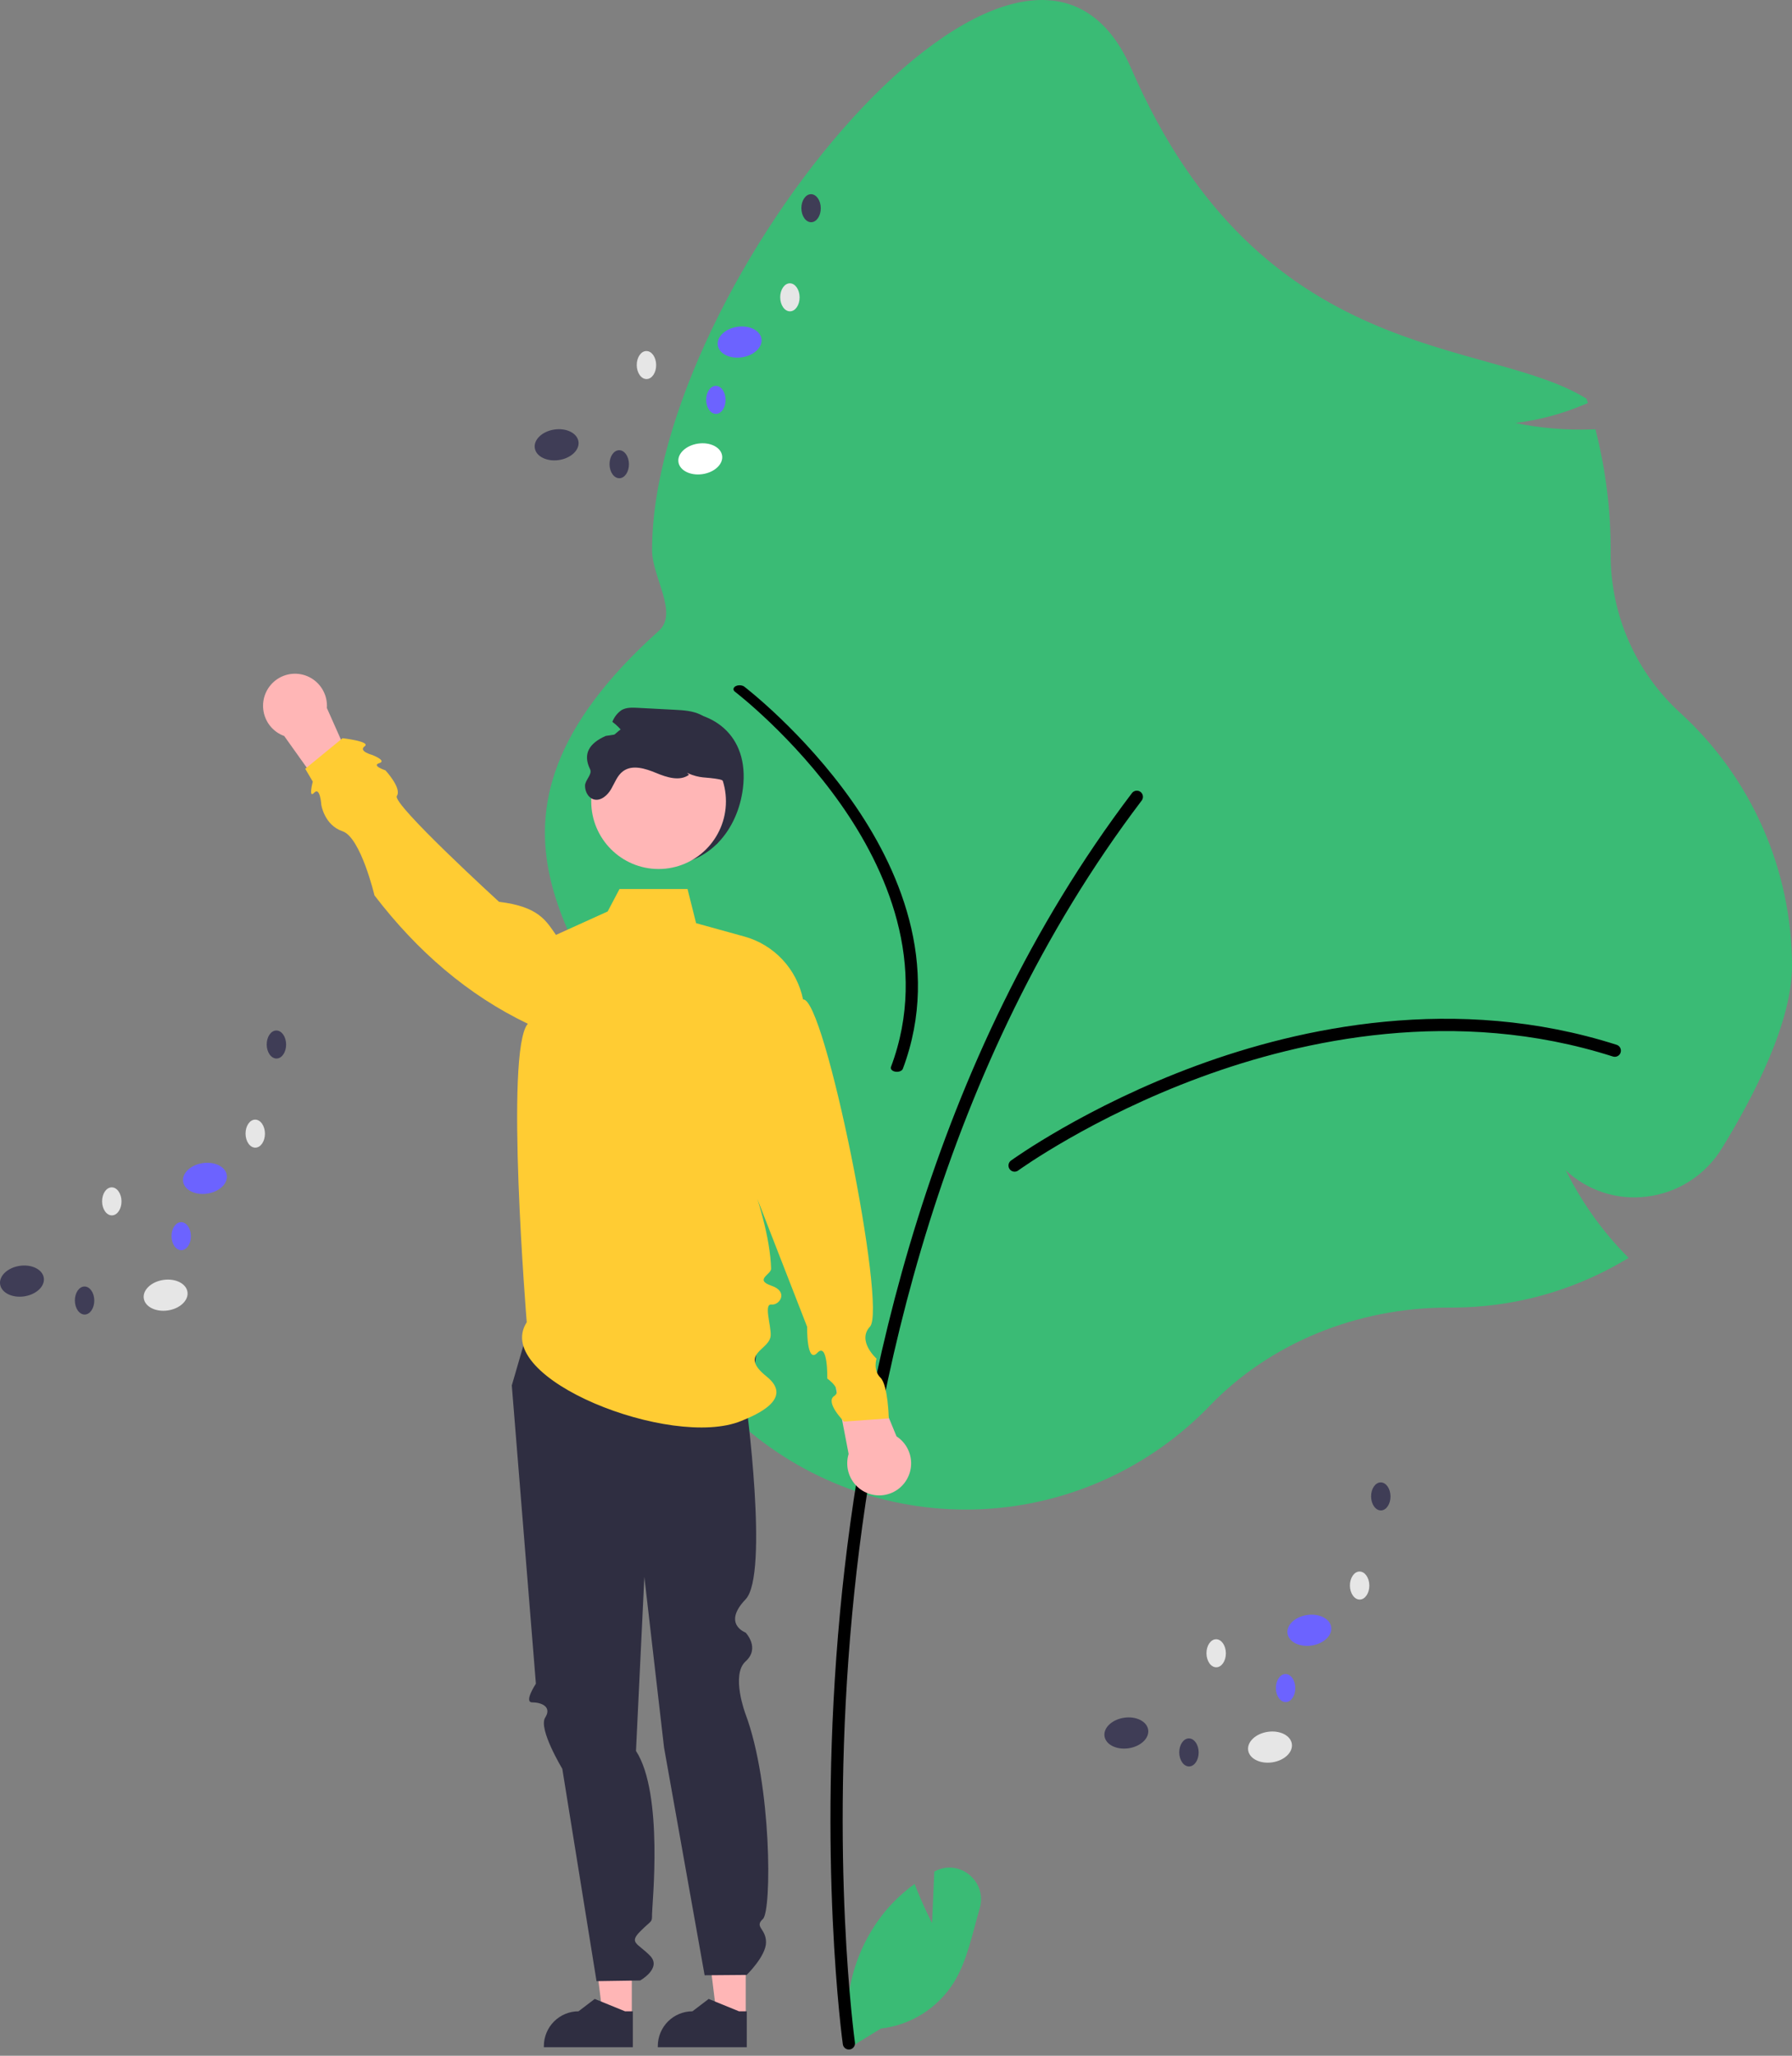 <svg width="408" height="468" viewBox="0 0 408 468" fill="none" xmlns="http://www.w3.org/2000/svg">
<rect x="0" y="0" width="408" height="468" fill="#808080" stroke="none"/>
<g clip-path="url(#clip0_1_1101)">
<path d="M212.203 437.816L212.723 426.074C212.777 426.046 212.832 426.017 212.886 425.988C218.457 423.052 224.843 428.367 223.063 434.428C221.389 440.131 220.264 446.279 217.199 451.27C215.388 454.17 212.951 456.623 210.068 458.447C207.184 460.272 203.929 461.422 200.544 461.811L193.465 466.164C192.493 460.726 192.708 455.141 194.092 449.794C195.477 444.447 198 439.465 201.487 435.191C203.466 432.813 205.736 430.695 208.243 428.887C209.938 433.376 212.203 437.816 212.203 437.816Z" fill="#3ABB75"/>
<path d="M275.581 319.885C289.21 305.77 308.959 297.675 329.766 297.675L330.568 297.677C344.273 297.682 357.733 294.032 369.572 287.099L370.804 286.378L369.812 285.351C364.44 279.77 359.955 273.392 356.513 266.442C358.957 268.731 361.873 270.452 365.053 271.484C368.234 272.515 371.601 272.833 374.917 272.413C378.418 271.993 381.779 270.784 384.748 268.874C387.717 266.964 390.216 264.404 392.059 261.386C399.331 249.536 408 232.723 408 219.914C407.989 209.087 405.731 198.382 401.372 188.48C397.013 178.578 390.647 169.696 382.681 162.402C377.637 157.835 373.609 152.252 370.858 146.016C368.107 139.781 366.696 133.034 366.716 126.214L366.72 125.243C366.721 116.264 365.629 107.319 363.467 98.607L363.247 97.727L362.346 97.759C356.533 97.957 350.718 97.468 345.02 96.301C350.365 95.642 355.594 94.246 360.558 92.15L361.528 91.756L361.199 90.758C338.515 76.653 287.311 83.958 257.59 15.669C233.491 -39.704 148.46 64.824 148.46 125.243C148.46 131.408 154.536 139.555 149.988 143.63C100.823 187.679 134.746 215.965 145.441 244.427C147.979 251.18 142.477 258.593 142.477 265.899C142.477 267.139 142.508 268.419 142.57 269.702L142.665 271.677L144.304 270.581C147.547 268.448 150.553 265.971 153.271 263.195C150.452 269.711 149.123 276.779 149.383 283.879C149.642 290.979 151.484 297.93 154.772 304.22C159.924 313.986 164.909 320.978 169.587 325C184.573 337.879 203.893 344.523 223.595 343.572C243.297 342.621 261.893 334.148 275.581 319.885Z" fill="#3ABB75"/>
<path d="M193.27 466.585C192.935 466.584 192.611 466.462 192.358 466.242C192.105 466.021 191.94 465.716 191.893 465.383C191.833 464.966 186.039 422.994 191.243 367.211C196.049 315.695 211.485 241.493 257.722 180.552C257.833 180.406 257.971 180.283 258.13 180.19C258.288 180.098 258.462 180.037 258.644 180.013C258.825 179.988 259.01 179.999 259.187 180.046C259.364 180.093 259.53 180.175 259.675 180.286C259.821 180.398 259.943 180.537 260.035 180.696C260.127 180.855 260.187 181.03 260.211 181.212C260.236 181.394 260.224 181.58 260.177 181.757C260.13 181.935 260.049 182.102 259.938 182.248C214.099 242.662 198.789 316.319 194.016 367.472C188.842 422.93 194.591 464.575 194.65 464.989C194.678 465.187 194.663 465.39 194.607 465.582C194.55 465.774 194.453 465.952 194.322 466.103C194.191 466.254 194.03 466.376 193.848 466.459C193.666 466.542 193.469 466.585 193.27 466.585Z" fill="black"/>
<path d="M231.002 266.737C230.708 266.737 230.422 266.644 230.184 266.47C229.945 266.297 229.768 266.052 229.677 265.771C229.586 265.49 229.586 265.188 229.677 264.907C229.768 264.626 229.945 264.381 230.183 264.207C230.351 264.085 247.266 251.845 272.553 242.546C295.93 233.951 331.478 226.159 368.074 237.856C368.248 237.912 368.41 238.001 368.55 238.12C368.69 238.238 368.806 238.383 368.89 238.546C368.974 238.709 369.025 238.888 369.041 239.071C369.056 239.254 369.036 239.438 368.98 239.614C368.925 239.789 368.835 239.951 368.717 240.092C368.599 240.232 368.455 240.348 368.292 240.432C368.129 240.516 367.952 240.568 367.769 240.583C367.587 240.598 367.403 240.577 367.229 240.521C331.383 229.065 296.48 236.728 273.511 245.173C248.584 254.339 231.985 266.35 231.82 266.47C231.583 266.644 231.296 266.737 231.002 266.737Z" fill="black"/>
<path d="M167.004 156.958C166.982 156.77 167.054 156.582 167.209 156.422C167.365 156.262 167.595 156.137 167.867 156.066C168.14 155.995 168.44 155.981 168.726 156.026C169.012 156.071 169.268 156.173 169.457 156.317C169.591 156.419 182.966 166.677 194.023 182.426C204.243 196.985 214.542 219.367 205.56 243.316C205.474 243.546 205.248 243.745 204.934 243.869C204.619 243.992 204.24 244.031 203.881 243.975C203.522 243.92 203.212 243.775 203.019 243.573C202.826 243.371 202.766 243.128 202.853 242.898C211.65 219.44 201.525 197.464 191.483 183.16C180.584 167.635 167.459 157.569 167.328 157.469C167.138 157.325 167.025 157.146 167.004 156.958Z" fill="black"/>
<path d="M169.153 179.432C167.978 188.952 161.409 196.801 151.857 196.801C147.27 196.801 142.871 194.971 139.628 191.714C136.384 188.457 134.562 184.039 134.562 179.432C134.562 169.84 142.347 162.95 151.857 162.064C161.949 161.122 170.661 167.21 169.153 179.432Z" fill="#2F2E41"/>
<path d="M143.847 459.16L137.261 459.159L134.128 433.647L143.849 433.648L143.847 459.16Z" fill="#FFB6B6"/>
<path d="M144.079 466.06L123.826 466.059V465.802C123.826 463.702 124.656 461.688 126.135 460.204C127.613 458.719 129.618 457.885 131.709 457.885H131.709L135.409 455.066L142.311 457.885L144.079 457.885L144.079 466.06Z" fill="#2F2E41"/>
<path d="M169.79 459.16L163.204 459.159L160.07 433.647L169.791 433.648L169.79 459.16Z" fill="#FFB6B6"/>
<path d="M170.021 466.06L149.768 466.059V465.802C149.768 463.702 150.599 461.688 152.077 460.204C153.555 458.719 155.56 457.885 157.651 457.885H157.652L161.351 455.066L168.254 457.885L170.021 457.885L170.021 466.06Z" fill="#2F2E41"/>
<path d="M121.183 299.371L116.526 315.404L122.012 383.307C122.012 383.307 119.187 387.552 121.183 387.552C123.178 387.552 125.737 388.494 124.125 391.029C122.513 393.564 128.023 402.667 128.023 402.667L135.817 451.016L145.748 450.868C145.748 450.868 150.797 448.044 147.963 445.187C145.13 442.331 143.134 442.331 145.795 439.659C148.456 436.987 148.456 437.792 148.456 435.719C148.456 433.647 151.122 408.319 144.8 398.604L146.705 358.992L151.191 397.846L160.429 449.679L169.996 449.6C169.996 449.6 174.415 445.323 174.407 442.157C174.398 438.991 171.676 438.728 173.703 436.855C175.729 434.983 175.729 406.215 169.742 390.224C169.742 390.224 166.355 381.29 169.75 378.229C173.144 375.167 169.754 371.664 169.754 371.664C169.754 371.664 164.378 369.712 169.759 364.089C175.14 358.466 169.788 318.697 169.788 318.697C169.788 318.697 175.67 302.644 169.713 296.331C163.755 290.019 121.183 299.371 121.183 299.371Z" fill="#2F2E41"/>
<path d="M204.116 326.994L195.808 306.832L189.262 310.483L193.215 330.994C192.819 332.294 192.792 333.678 193.137 334.992C193.482 336.306 194.185 337.498 195.167 338.433C196.149 339.368 197.371 340.009 198.696 340.284C200.021 340.56 201.396 340.459 202.667 339.993C203.938 339.526 205.054 338.713 205.89 337.644C206.726 336.576 207.249 335.294 207.399 333.944C207.55 332.594 207.322 331.228 206.742 330C206.162 328.772 205.252 327.731 204.116 326.994Z" fill="#FFB6B6"/>
<path d="M64.708 167.554L77.349 185.302L82.9 180.256L74.423 161.178C74.515 159.822 74.229 158.467 73.597 157.266C72.965 156.064 72.011 155.064 70.844 154.377C69.677 153.69 68.341 153.343 66.989 153.376C65.636 153.409 64.319 153.821 63.187 154.564C62.054 155.308 61.15 156.354 60.577 157.585C60.004 158.815 59.784 160.183 59.942 161.532C60.1 162.882 60.63 164.16 61.472 165.224C62.314 166.288 63.435 167.095 64.708 167.554Z" fill="#FFB6B6"/>
<path d="M119.928 301.015C111.729 313.787 152.943 329.995 168.757 323.488C171.526 322.349 181.051 318.585 174.54 313.368C168.029 308.15 175.295 307.416 175.467 304.019C175.582 301.748 173.831 296.767 175.658 296.981C177.484 297.194 179.622 294.054 175.644 292.703C171.666 291.351 175.601 290.119 175.566 288.836C175.186 274.837 164.491 252.57 164.491 252.57L183.762 302.043C183.762 302.043 183.62 310.602 186.078 307.987C188.535 305.371 188.356 313.836 188.356 313.836C188.356 313.836 192.011 316.398 189.909 317.823C187.808 319.248 192.172 323.631 192.172 323.631L202.354 322.9C202.354 322.9 202.194 315.304 200.456 313.624C198.717 311.945 199.571 309.301 199.571 309.301C199.571 309.301 195.045 305.277 198.079 302.01C201.982 297.808 187.753 226.836 182.842 227.539C182.148 224.146 180.533 221.011 178.175 218.482C175.818 215.953 172.81 214.128 169.485 213.208L158.488 210.168L156.535 202.387H141.05L138.353 207.499L126.58 212.835C124.363 209.693 122.706 206.382 113.625 205.308C113.625 205.308 89.158 182.951 90.352 181.206C91.547 179.46 87.754 175.373 87.754 175.373C87.754 175.373 84.515 174.308 86.343 173.74C88.17 173.171 84.716 171.857 84.716 171.857C84.716 171.857 81.516 171.013 83.025 169.901C84.534 168.789 77.989 168.059 77.989 168.059L69.496 175.017L71.212 177.94C71.212 177.94 70.166 181.92 71.532 180.467C72.897 179.014 73.155 183.231 73.155 183.231C73.155 183.231 73.852 187.849 77.989 189.24C82.125 190.631 85.261 203.847 85.261 203.847C95.016 216.585 106.528 226.522 120.171 233.063C114.854 239.192 119.928 301.015 119.928 301.015Z" fill="#FFCC33"/>
<path d="M149.946 197.833C141.476 197.833 134.609 190.937 134.609 182.431C134.609 173.925 141.476 167.029 149.946 167.029C158.416 167.029 165.282 173.925 165.282 182.431C165.282 190.937 158.416 197.833 149.946 197.833Z" fill="#FFB6B6"/>
<path d="M165.827 184.109C165.341 187.456 162.501 192.126 163.166 192.126C163.832 192.126 168.561 178.328 163.832 177.429C160.401 176.776 159.634 177.349 156.428 175.952L156.88 176.38C154.758 177.93 151.805 176.975 149.383 175.966C146.955 174.964 144.009 174.008 141.88 175.552C140.543 176.52 139.978 178.204 139.146 179.633C138.315 181.07 136.778 182.426 135.195 181.985C133.924 181.631 133.193 180.201 133.199 178.878C133.206 177.556 134.921 176.297 134.343 175.111C132.632 171.594 134.171 169.197 137.902 167.542C139.259 167.335 140.616 167.123 141.973 166.907C141.262 165.918 140.4 165.048 139.419 164.329C139.833 163.261 140.55 162.339 141.481 161.677C142.565 161.029 143.909 161.075 145.166 161.142C147.973 161.289 150.778 161.436 153.581 161.583C155.656 161.69 157.805 161.817 159.661 162.772C161.976 163.968 163.492 166.299 164.596 168.671C167.071 174.002 166.679 178.291 165.827 184.109Z" fill="#2F2E41"/>
<path d="M284.179 398.459C283.901 396.539 285.902 394.658 288.65 394.257C291.397 393.855 293.849 395.086 294.127 397.005C294.405 398.924 292.404 400.805 289.657 401.207C286.909 401.608 284.457 400.378 284.179 398.459Z" fill="#E6E6E6"/>
<path d="M251.47 395.253C251.192 393.334 253.193 391.453 255.941 391.051C258.688 390.65 261.14 391.881 261.418 393.8C261.696 395.719 259.695 397.6 256.948 398.002C254.2 398.403 251.748 397.173 251.47 395.253Z" fill="#3F3D56"/>
<path d="M293.135 371.865C292.857 369.946 294.858 368.065 297.606 367.663C300.353 367.262 302.805 368.492 303.083 370.412C303.362 372.331 301.36 374.212 298.613 374.614C295.865 375.015 293.413 373.785 293.135 371.865Z" fill="#6C63FF"/>
<path d="M307.348 360.972C307.335 359.21 308.314 357.774 309.534 357.765C310.755 357.756 311.755 359.177 311.768 360.939C311.781 362.701 310.803 364.136 309.582 364.146C308.362 364.155 307.361 362.734 307.348 360.972Z" fill="#E6E6E6"/>
<path d="M312.167 340.683C312.154 338.921 313.133 337.485 314.353 337.476C315.574 337.467 316.574 338.888 316.587 340.65C316.601 342.411 315.622 343.847 314.401 343.857C313.181 343.866 312.181 342.445 312.167 340.683Z" fill="#3F3D56"/>
<path d="M274.687 376.391C274.674 374.629 275.652 373.193 276.873 373.183C278.093 373.174 279.094 374.595 279.107 376.357C279.12 378.119 278.141 379.555 276.921 379.564C275.7 379.573 274.7 378.153 274.687 376.391Z" fill="#E6E6E6"/>
<path d="M290.494 384.316C290.48 382.554 291.459 381.119 292.68 381.109C293.9 381.1 294.9 382.521 294.913 384.283C294.927 386.045 293.948 387.481 292.728 387.49C291.507 387.499 290.507 386.078 290.494 384.316Z" fill="#6C63FF"/>
<path d="M268.491 398.965C268.477 397.203 269.456 395.767 270.677 395.758C271.897 395.748 272.897 397.169 272.911 398.931C272.924 400.693 271.945 402.129 270.725 402.138C269.504 402.148 268.504 400.727 268.491 398.965Z" fill="#3F3D56"/>
<path d="M32.734 295.581C32.456 293.662 34.458 291.781 37.205 291.379C39.953 290.978 42.405 292.208 42.683 294.127C42.961 296.047 40.959 297.928 38.212 298.329C35.465 298.731 33.013 297.5 32.734 295.581Z" fill="#E6E6E6"/>
<path d="M0.025 292.376C-0.253 290.456 1.749 288.575 4.496 288.174C7.244 287.772 9.696 289.003 9.974 290.922C10.252 292.841 8.25 294.722 5.503 295.124C2.756 295.525 0.304 294.295 0.025 292.376Z" fill="#3F3D56"/>
<path d="M41.691 268.988C41.413 267.069 43.415 265.187 46.162 264.786C48.91 264.384 51.362 265.615 51.64 267.534C51.918 269.453 49.916 271.335 47.169 271.736C44.422 272.138 41.97 270.907 41.691 268.988Z" fill="#6C63FF"/>
<path d="M55.904 258.095C55.891 256.333 56.869 254.897 58.09 254.888C59.31 254.878 60.31 256.299 60.324 258.061C60.337 259.823 59.358 261.259 58.138 261.268C56.917 261.278 55.917 259.857 55.904 258.095Z" fill="#E6E6E6"/>
<path d="M60.724 237.806C60.711 236.044 61.69 234.608 62.91 234.599C64.13 234.589 65.131 236.01 65.144 237.772C65.157 239.534 64.179 240.97 62.958 240.979C61.737 240.988 60.737 239.568 60.724 237.806Z" fill="#3F3D56"/>
<path d="M23.243 273.513C23.229 271.751 24.208 270.315 25.429 270.306C26.649 270.297 27.649 271.718 27.663 273.48C27.676 275.242 26.697 276.677 25.477 276.687C24.256 276.696 23.256 275.275 23.243 273.513Z" fill="#E6E6E6"/>
<path d="M39.049 281.439C39.036 279.677 40.015 278.241 41.235 278.232C42.456 278.223 43.456 279.643 43.469 281.405C43.482 283.167 42.504 284.603 41.283 284.612C40.063 284.622 39.063 283.201 39.049 281.439Z" fill="#6C63FF"/>
<path d="M17.046 296.087C17.033 294.325 18.012 292.89 19.232 292.88C20.453 292.871 21.453 294.292 21.466 296.054C21.48 297.816 20.501 299.252 19.28 299.261C18.06 299.27 17.06 297.849 17.046 296.087Z" fill="#3F3D56"/>
<path d="M154.465 105.191C154.187 103.272 156.189 101.39 158.936 100.989C161.683 100.588 164.135 101.818 164.414 103.737C164.692 105.657 162.69 107.538 159.943 107.939C157.195 108.341 154.743 107.11 154.465 105.191Z" fill="white"/>
<path d="M121.757 101.985C121.479 100.066 123.481 98.185 126.228 97.783C128.975 97.382 131.427 98.612 131.706 100.532C131.984 102.451 129.982 104.332 127.235 104.734C124.487 105.135 122.035 103.905 121.757 101.985Z" fill="#3F3D56"/>
<path d="M163.422 78.598C163.144 76.678 165.146 74.797 167.893 74.396C170.64 73.994 173.092 75.225 173.371 77.144C173.649 79.063 171.647 80.945 168.9 81.346C166.153 81.747 163.7 80.517 163.422 78.598Z" fill="#6C63FF"/>
<path d="M177.634 67.705C177.621 65.943 178.6 64.507 179.82 64.498C181.041 64.488 182.041 65.909 182.054 67.671C182.067 69.433 181.089 70.869 179.868 70.878C178.648 70.887 177.648 69.466 177.634 67.705Z" fill="#E6E6E6"/>
<path d="M182.455 47.415C182.441 45.653 183.42 44.217 184.64 44.208C185.861 44.199 186.861 45.62 186.874 47.382C186.888 49.143 185.909 50.579 184.689 50.589C183.468 50.598 182.468 49.177 182.455 47.415Z" fill="#3F3D56"/>
<path d="M144.974 83.123C144.961 81.361 145.94 79.925 147.16 79.916C148.381 79.907 149.381 81.328 149.394 83.09C149.407 84.851 148.429 86.287 147.208 86.297C145.988 86.306 144.987 84.885 144.974 83.123Z" fill="#E6E6E6"/>
<path d="M160.781 91.049C160.767 89.287 161.746 87.851 162.967 87.842C164.187 87.832 165.187 89.253 165.201 91.015C165.214 92.777 164.235 94.213 163.015 94.222C161.794 94.232 160.794 92.811 160.781 91.049Z" fill="#6C63FF"/>
<path d="M138.778 105.697C138.765 103.935 139.743 102.499 140.964 102.49C142.184 102.481 143.184 103.902 143.198 105.664C143.211 107.426 142.232 108.862 141.012 108.871C139.791 108.88 138.791 107.459 138.778 105.697Z" fill="#3F3D56"/>
</g>
<defs>
<clipPath id="clip0_1_1101">
<rect width="408" height="468" fill="white" transform="matrix(-1 0 0 1 408 0)"/>
</clipPath>
</defs>
</svg>
